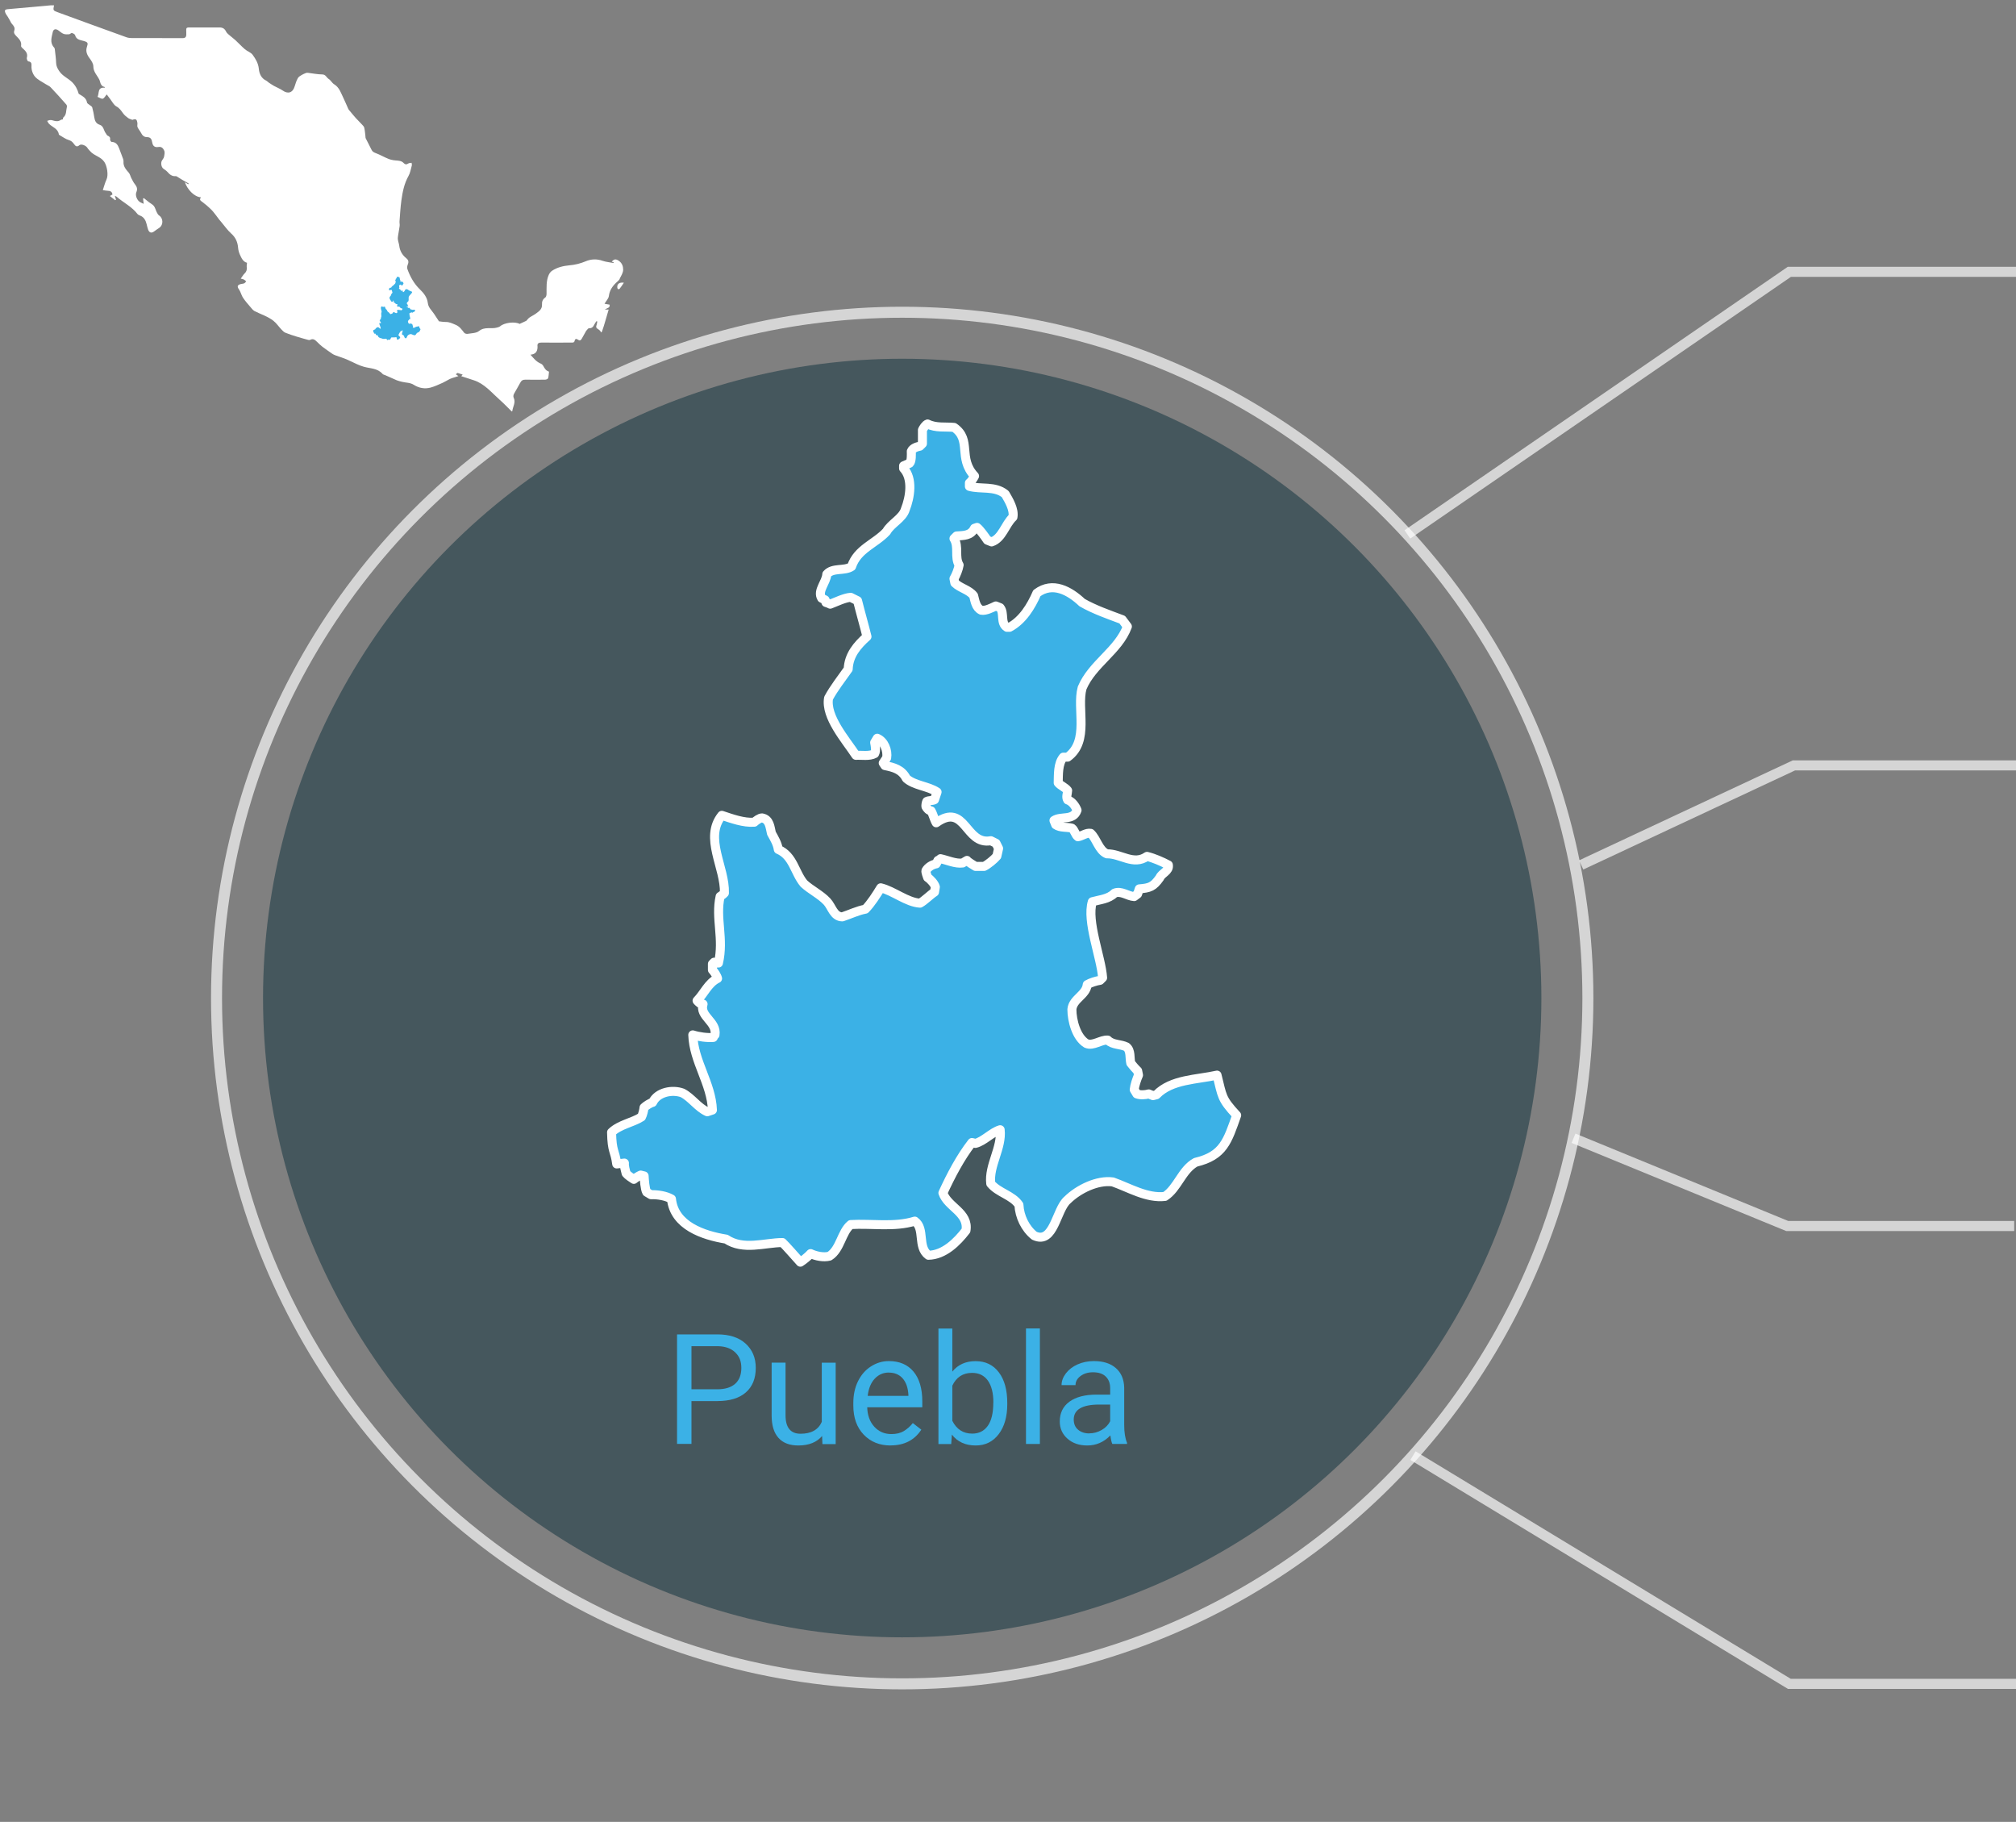 <?xml version="1.0" encoding="UTF-8"?><svg id="estados" xmlns="http://www.w3.org/2000/svg" viewBox="0 0 306.04 276.52"><rect x="0" y="0" width="306.04" height="276.52" fill="#808080" stroke="none"/><defs><style>.cls-1{stroke-width:1.53px;}.cls-1,.cls-2,.cls-3{stroke:#fff;}.cls-1,.cls-3{fill:none;opacity:.67;stroke-miterlimit:10;}.cls-4{fill:#fff;}.cls-4,.cls-5,.cls-6{stroke-width:0px;}.cls-5,.cls-2{fill:#3bb1e6;}.cls-6{fill:#0a2f3a;opacity:.5;}.cls-2{stroke-linecap:round;stroke-linejoin:round;stroke-width:1.37px;}.cls-3{stroke-width:1.67px;}</style></defs><g id="pue-icono"><circle class="cls-6" cx="136.96" cy="151.48" r="97.03"/><circle class="cls-3" cx="136.96" cy="151.48" r="104.09"/><path class="cls-5" d="m104.97,212.65v6.5h-2.19v-16.62h6.13c1.82,0,3.24.46,4.27,1.39,1.03.93,1.55,2.16,1.55,3.69,0,1.61-.5,2.85-1.51,3.73s-2.45,1.31-4.33,1.31h-3.91Zm0-1.79h3.94c1.17,0,2.07-.28,2.69-.83s.94-1.35.94-2.4-.31-1.78-.94-2.38c-.62-.59-1.48-.9-2.57-.93h-4.06v6.53Z"/><path class="cls-5" d="m124.81,217.94c-.82.97-2.03,1.45-3.62,1.45-1.32,0-2.32-.38-3.01-1.15-.69-.76-1.04-1.9-1.04-3.39v-8.03h2.11v7.98c0,1.87.76,2.81,2.28,2.81,1.61,0,2.69-.6,3.22-1.8v-8.98h2.11v12.35h-2.01l-.05-1.22Z"/><path class="cls-5" d="m135.2,219.39c-1.67,0-3.04-.55-4.09-1.65s-1.57-2.57-1.57-4.41v-.39c0-1.22.23-2.32.7-3.28.47-.96,1.12-1.72,1.96-2.26s1.75-.82,2.73-.82c1.6,0,2.85.53,3.74,1.59s1.34,2.57,1.34,4.54v.88h-8.36c.03,1.22.39,2.2,1.07,2.95s1.55,1.12,2.6,1.12c.75,0,1.38-.15,1.89-.46s.97-.71,1.36-1.21l1.29,1c-1.03,1.59-2.59,2.39-4.66,2.39Zm-.26-11.07c-.85,0-1.57.31-2.15.93s-.94,1.49-1.07,2.61h6.18v-.16c-.06-1.07-.35-1.9-.87-2.49-.52-.59-1.22-.88-2.1-.88Z"/><path class="cls-5" d="m152.91,213.12c0,1.89-.43,3.4-1.3,4.55-.87,1.14-2.03,1.72-3.49,1.72-1.56,0-2.77-.55-3.62-1.65l-.1,1.43h-1.94v-17.53h2.11v6.54c.85-1.06,2.03-1.59,3.53-1.59s2.68.57,3.53,1.7c.86,1.13,1.28,2.69,1.28,4.66v.18Zm-2.11-.24c0-1.44-.28-2.55-.83-3.33-.56-.78-1.35-1.18-2.4-1.18-1.39,0-2.39.65-3,1.94v5.34c.65,1.29,1.65,1.94,3.02,1.94,1.01,0,1.8-.39,2.36-1.18.56-.78.84-1.96.84-3.54Z"/><path class="cls-5" d="m157.86,219.16h-2.11v-17.53h2.11v17.53Z"/><path class="cls-5" d="m168.86,219.16c-.12-.24-.22-.68-.3-1.3-.98,1.02-2.15,1.53-3.51,1.53-1.22,0-2.22-.34-3-1.03-.78-.69-1.17-1.56-1.17-2.62,0-1.29.49-2.28,1.47-3,.98-.71,2.35-1.07,4.13-1.07h2.05v-.97c0-.74-.22-1.33-.66-1.76-.44-.44-1.09-.66-1.95-.66-.75,0-1.38.19-1.89.57-.51.38-.76.84-.76,1.38h-2.12c0-.62.22-1.21.66-1.79.44-.57,1.03-1.03,1.78-1.36.75-.33,1.57-.5,2.47-.5,1.42,0,2.54.36,3.34,1.07.81.71,1.22,1.69,1.26,2.94v5.68c0,1.13.14,2.04.43,2.71v.18h-2.21Zm-3.5-1.61c.66,0,1.29-.17,1.88-.51.59-.34,1.02-.79,1.29-1.33v-2.53h-1.65c-2.59,0-3.88.76-3.88,2.27,0,.66.22,1.18.66,1.55.44.37,1.01.56,1.7.56Z"/><path id="MEX2724" class="cls-2" d="m187.73,169.28c-1.38,3.9-2,6.13-6.22,7.13-2.11,1.16-2.72,3.91-4.67,5.18-2.74.32-5.42-1.32-7.91-2.2-2.34-.33-5.23,1.11-6.87,2.72-1.74,1.45-2.05,6.84-5.05,5.44-1.39-1.11-2.24-2.92-2.33-4.67-1.01-1.49-3.14-1.84-4.28-3.24-.32-2.75,1.74-5.43,1.43-8.17-1.23.35-2.51,1.78-3.76,2.07l-.52-.13c-1.75,2.24-3.22,5.05-4.41,7.65.72,2.17,3.95,2.96,3.5,5.7-1.36,1.77-3.33,3.72-5.7,3.76-1.72-1.25-.47-4.04-2.07-5.18-3.11.96-6.57.33-9.72.52-1.41,1.14-1.56,3.74-3.24,4.8-.89.23-2.05-.01-2.85-.39-.32.38-1.13,1.03-1.56,1.3-.36-.4-2.37-2.68-2.72-2.98-2.73.02-5.95,1.23-8.55-.52-3.46-.56-7.88-2.04-8.3-6.09-.87-.5-2.13-.68-3.11-.65l-.65-.39c-.27-.48-.36-1.92-.39-2.46l-.52-.13c-.28.11-.81.45-1.04.65-.29-.18-.96-.63-1.17-.91-.11-.45-.31-1.08-.26-1.56l-1.17.13c-.28-2.14-.72-1.74-.78-4.8,1.24-1.19,3.16-1.45,4.54-2.33.18-.33.36-1.06.39-1.43.28-.27.92-.69,1.3-.78.74-1.58,3.02-2,4.54-1.43,1.36.7,2.35,2.23,3.76,2.85l.78-.26c-.16-4.06-2.85-7.35-2.98-11.41.86.29,2.22.47,3.11.39.04-.1.16-.33.26-.39.33-2.02-2.41-2.79-1.81-4.67-.35.09-.7-.29-.91-.52,1.04-1.04,1.69-2.69,3.11-3.37-.09-.38-.51-1.02-.78-1.3v-.91l.26-.26c.14.06.49.17.65.13.87-3.68-.48-6.79.26-10.11.17-.1.52-.36.65-.52.12-3.89-3.14-8.37-.39-11.79,1.5.5,3.32,1.17,4.93,1.04.24-.23.81-.65,1.17-.65,1.17.21,1.2,1.4,1.43,2.33.42.76.92,1.58,1.04,2.46,2.28.97,2.48,3.5,3.89,5.18,1.01.94,2.52,1.67,3.5,2.72.75.79,1,2.31,2.33,2.33,1.09-.36,2.35-.96,3.5-1.17.84-.85,1.72-2.23,2.33-3.24,1.94.47,3.96,2.2,5.96,2.33.68-.36,1.56-1.28,2.2-1.68l.13-.78c-.13-.49-.74-1.16-1.17-1.43-.06-.18-.32-.85-.26-1.04.29-.53.97-.94,1.56-1.04.06-.12.2-.4.26-.52.1-.04.33-.16.39-.26,1.01.21,2.31.81,3.37.65l.65-.39c.13.22,1.07.76,1.3.91h1.3c.57-.28,1.54-1.07,1.94-1.56l.26-1.17-.39-.78-.78-.39c-3.93.74-3.81-5.91-8.3-2.72-.3-.5-.48-1.32-.78-1.81-.34-.03-.63-.36-.78-.65-.03-.2.04-.6.13-.78.33-.17.84-.09,1.17-.26l.39-1.17c-1.33-.9-3.48-.98-4.67-2.07-.69-1.35-1.91-1.68-3.24-1.94l-.26-.39.52-.78c.18-1.1-.35-2.52-1.43-2.98l-.39.65c.09.48.24,1.23,0,1.68-.79.44-1.98.21-2.85.26-1.54-2.34-4.65-5.84-4.15-8.68.82-1.53,1.99-2.99,2.98-4.41.09-2.12,1.36-3.6,2.85-4.93-.42-1.7-.99-3.67-1.43-5.44l-1.04-.52c-.93.06-2.26.72-3.11,1.04-.14-.09-.49-.21-.65-.26l-.13-.39-.52-.26c-.69-1.13.72-2.4.78-3.63.91-1.06,2.67-.44,3.76-1.17.9-2.69,3.58-3.44,5.31-5.31.69-1.24,2.45-2,2.85-3.37.73-1.84,1.19-4.67-.26-6.22v-.39l.91-.39c.32-.31.27-1.41.26-1.81.19-.48.83-.69,1.3-.78l.39-.39v-2.07c.13-.27.47-.81.78-.91,1.28.64,2.67.39,4.02.52,2.75,1.9.53,4.64,3.11,7.39-.14.29-.52.85-.78,1.04v.52c1.73.48,3.86-.11,5.44,1.17.57.98,1.38,2.32,1.17,3.5-1.18,1.09-1.62,3.22-3.24,3.76l-.65-.26c-.32-.48-1.1-1.59-1.56-1.94l-.39.13c-.56,1.16-1.68,1.09-2.72,1.17l-.39.39c.79,1.25.05,2.82.78,4.02-.1.61-.46,1.54-.78,2.07l.13.65c.8.79,2.16,1.03,2.85,1.94.21.78.33,1.81,1.17,2.2.66.13,1.63-.39,2.2-.65l.65.26c.69.84,0,2.33,1.04,2.98h.39c1.99-1.06,3.28-3.18,4.15-5.18,2.41-1.8,4.97-.36,6.87,1.43,1.88,1.08,4.07,1.83,6.09,2.59l.78,1.04c-1.36,3.67-5.34,5.67-6.87,9.33-.87,3.17,1.17,8.05-2.2,10.5h-.65c-.84.99-.74,2.66-.78,3.89.35.44,1.09.7,1.43,1.17-.01.45-.27.98,0,1.43.67.22,1.18.92,1.43,1.56-.56,1.65-2.42.84-3.5,1.56l.26.65c.69.49,1.69.31,2.46.52.37.25.54,1.04.91,1.3.64-.1,1.27-.64,1.94-.52.93.86,1.22,2.59,2.46,3.11,2.12-.04,4.03,1.82,6.09.39,1.07.26,2.27.79,3.24,1.3.17.94-1,1.21-1.3,1.94-.98,1.39-1.54,1.56-3.11,1.69-.06.19-.2.59-.26.78l-.52.39c-.98-.06-1.97-.94-2.98-.52-.9.91-2.23.98-3.37,1.3-.91,2.96,1.34,8.43,1.56,11.54l-.39.39c-.6.09-1.42.35-1.94.65-.17,1.61-2.18,2.13-2.33,3.76,0,1.7.67,4.26,2.2,5.18,1.01.44,2.24-.61,3.24-.52.74.76,1.98.59,2.85,1.04.69.57.46,1.67.65,2.46.23.31.75.91,1.04,1.17l.13.65c-.27.62-.58,1.52-.65,2.2l.39.65c.52.2,1.29.15,1.81,0l.65.26.52-.13c2.28-2.36,6.14-2.29,9.2-2.98.81,3.19.61,3.55,2.98,6.09h0Z"/><path class="cls-4" d="m94.07,42.29c.23-.43.53-.9.53-1.36,0-.45-.13-.96-.61-1.31-.43-.31-.75-.37-1.12.1.1.03.19.06.29.09,0,.04-.02.08-.02.11-.55-.11-1.12-.15-1.65-.33-.89-.32-1.78-.27-2.58.07-.81.34-1.62.54-2.47.61-.95.09-1.84.3-2.64.83-.21.14-.4.39-.5.63-.4.91-.32,1.89-.33,2.86,0,.2-.06.48-.2.57-.39.26-.52.65-.49,1.05.04.7-.43,1.02-.89,1.36-.32.24-.7.41-1.03.64-.18.13-.31.32-.46.48h0s0,0,0,0c-.34.16-.68.31-1.01.47,0,0,0,0-.01,0,0,0,0,0,0,0-.73-.39-2.31-.19-2.94.35-.13.11-.32.16-.5.21-.88.25-1.86-.18-2.72.52-.42.34-1.14.33-1.73.43-.16.03-.43-.04-.52-.16-.38-.47-.67-.95-1.32-1.22-.49-.2-.93-.43-1.48-.42-.38,0-.76-.07-1.03-.1-.28-.42-.52-.79-.76-1.15-.35-.52-.85-.94-.93-1.61-.1-.86-.61-1.52-1.19-2.07-.91-.88-1.49-1.93-1.91-3.09-.07-.18-.04-.44.03-.63.17-.4.19-.71-.2-1.02-.6-.48-.98-1.11-1.07-1.9-.04-.32-.17-.63-.21-.96-.03-.23.02-.47.05-.7.07-.45.16-.9.22-1.35.03-.23-.04-.47-.02-.7.08-1.06.14-2.12.28-3.16.18-1.28.42-2.54,1.07-3.7.27-.47.36-1.05.51-1.59.04-.13-.02-.29-.03-.43-.17.03-.38.02-.51.11-.26.19-.49.14-.67-.05-.34-.38-.78-.38-1.24-.42-.38-.03-.77-.1-1.12-.25-.65-.26-1.25-.62-1.9-.86-.29-.11-.51-.22-.64-.51-.28-.59-.6-1.15-.88-1.73-.05-.1-.03-.24-.05-.36-.05-.42-.08-.85-.18-1.27-.04-.17-.21-.33-.34-.47-.3-.32-.61-.62-.9-.94-.31-.34-.6-.7-.89-1.05-.1-.12-.22-.23-.28-.36-.25-.53-.46-1.09-.72-1.61-.39-.78-.62-1.66-1.45-2.16-.31-.19-.5-.6-.81-.79-.34-.21-.45-.69-.98-.69-.73-.01-1.46-.16-2.2-.25-.1-.01-.21,0-.3.04-.22.09-.44.18-.64.3-.21.13-.46.27-.57.48-.21.38-.35.8-.47,1.21-.28.99-1.01,1.24-1.83.66-.4-.28-.87-.45-1.3-.69-.27-.15-.52-.32-.78-.49-.15-.1-.28-.25-.44-.33-.75-.36-1.03-1.07-1.1-1.78-.08-.84-.48-1.5-.93-2.12-.27-.38-.82-.54-1.19-.86-.49-.42-.93-.91-1.41-1.35-.25-.23-.53-.43-.78-.65-.23-.21-.53-.4-.66-.67-.22-.47-.54-.64-1.03-.63-1.34,0-2.68,0-4.02,0-1.15,0-1-.11-.99,1,0,.47-.14.62-.61.62-2.54-.02-5.08,0-7.63-.01-.28,0-.57-.03-.83-.12-3.48-1.25-6.95-2.52-10.42-3.79-.74-.27-.74-.28-.59-1.06-.18,0-.34-.01-.5,0-2.16.19-4.31.38-6.47.58-.52.05-.59.19-.36.68.08.17.21.31.3.46.1.17.2.34.3.51.11.19.19.42.34.58.28.31.51.6.35,1.06-.1.31.06.54.29.77.4.42.87.82.75,1.52-.02.09.1.24.19.32.45.4.89.78.68,1.5-.04.15.13.53.22.53.46.03.51.33.49.65-.04.63.18,1.23.52,1.65.42.5,1.09.79,1.65,1.16.24.16.54.26.73.46.82.86,1.61,1.74,2.39,2.63.08.09.11.27.08.39-.14.53-.03,1.15-.53,1.56-.07.05-.06.2-.08.3-.1.02-.22.02-.3.07-.35.26-.72.24-1.11.12-.16-.05-.33-.1-.5-.09-.16,0-.31.09-.47.13.1.16.18.35.31.47.51.5,1.33.7,1.46,1.56,0,.06.1.12.16.16.45.25.88.58,1.36.72.37.11.57.3.78.59.19.27.41.55.82.19.28-.25,1,.05,1.2.38.11.19.28.35.43.52.59.7,1.61.82,2.16,1.64.41.62.65,1.97.33,2.66-.23.49-.36,1.02-.56,1.61.27.04.49.1.71.1.4.01.7.12.75.57-.12.07-.23.14-.39.23.3.24.56.44.81.64.04-.03.08-.06.12-.09-.05-.17-.11-.35-.18-.58.12.06.21.08.27.13,1.03.91,2.32,1.51,3.18,2.64.08.1.23.17.36.22.63.23.88.75,1.03,1.35.07.27.12.55.22.81.2.49.53.55.94.23.25-.19.51-.36.76-.53.63-.43.6-1.45-.03-1.86-.16-.1-.27-.31-.36-.49-.16-.31-.23-.67-.43-.94-.18-.24-.48-.38-.73-.57-.27-.21-.53-.43-.8-.64-.04.02-.08.05-.12.07.03.26.06.53.09.79,0,0,0,0,0,.01,0,0,0,0,0,0-.15-.07-.3-.15-.45-.21-.51-.22-.88-1.05-.66-1.56.2-.46.1-.82-.21-1.2-.23-.28-.39-.62-.56-.95-.14-.27-.19-.6-.39-.82-.44-.5-.85-.97-.79-1.69.01-.13-.02-.28-.07-.41-.19-.52-.39-1.04-.59-1.57-.2-.53-.47-.98-1.14-.99-.09,0-.25-.24-.24-.35.06-.34-.09-.48-.37-.6-.12-.05-.18-.23-.27-.35-.35-.42-.31-1.11-.95-1.31-.53-.17-.72-.58-.8-1.09-.08-.52-.18-1.04-.32-1.55-.04-.14-.24-.22-.37-.34-.15-.13-.4-.24-.42-.39-.12-.74-.73-.98-1.26-1.32-.19-.67-.47-1.24-1-1.77-.62-.6-1.46-.93-1.95-1.67-.27-.4-.47-.77-.48-1.27-.02-.69-.13-1.38-.2-2.07,0-.09-.05-.19-.11-.25-.68-.73-.37-1.56-.2-2.34.11-.49.47-.54.88-.24.25.18.49.41.77.51.25.09.55.08.83.06.15-.01.31-.22.43-.19.18.04.44.18.48.32.18.68.72.73,1.28.88.68.18.71.33.52.89-.23.68.01,1.23.42,1.77.26.35.55.79.55,1.19,0,.85.58,1.37.91,2.03.1.2.12.43.21.63.06.13.16.26.27.35.08.07.2.08.3.12.03.04.05.09.08.13-1.18-.13-.84.8-1.13,1.38.29.11.57.33.79.28.22-.06.37-.38.6-.65.18.24.36.49.56.74.29.38.52.87.91,1.08.48.26.72.64,1.01,1.04.2.28.48.51.77.72.19.14.43.19.65.28.18-.07.42-.14.55-.05.13.08.18.33.21.51.03.21-.06.46.02.64.13.32.39.58.54.89.18.37.47.63.86.63.63-.01.75.35.84.85.09.51.39.74.91.65.51-.1.76.23.9.55.12.26.03.64-.03.95-.04.2-.21.38-.32.57-.2.35-.09.98.21,1.21.2.16.43.28.6.47.35.4.72.74,1.31.67.07,0,.14.05.21.09.25.15.5.32.75.47.33.19.66.37.99.56-.02.04-.05.08-.07.12-.16-.1-.31-.19-.51-.31.35,1.03,1.37,2.23,2.46,2.29-.36.38-.03.53.2.71.21.17.42.32.62.49.33.3.68.59.97.93.34.39.64.83.96,1.25.09.12.2.24.3.35.5.59.94,1.24,1.51,1.75.69.61.99,1.32,1.06,2.2.03.33.12.67.25.97.25.55.49,1.13,1.1,1.28-.02.28-.07.48-.04.68.05.39-.05.68-.34.96-.21.2-.35.47-.57.77.24.06.37.07.47.13.13.07.24.18.36.28-.1.1-.18.24-.3.3-.17.07-.36.07-.55.12-.48.12-.56.37-.27.77.09.12.15.27.22.4.15.32.25.67.45.95.31.46.68.88,1.04,1.3.21.24.41.53.67.67.95.49,2,.8,2.86,1.47.46.36.8.88,1.21,1.31.18.19.38.41.62.51.56.23,1.14.41,1.72.59.58.18,1.17.34,1.75.5.08.02.2.03.27,0,.48-.28.78.02,1.09.32.25.24.5.5.78.71.48.36.97.7,1.46,1.04.14.1.29.18.45.24.57.21,1.15.39,1.72.62.56.23,1.09.52,1.64.76.33.15.67.28,1.02.38.98.28,2.08.21,2.84,1.08.1.12.3.15.46.22.56.25,1.12.51,1.69.75.25.1.52.16.78.23.6.16,1.25.1,1.83.47.77.49,1.66.65,2.55.41.62-.17,1.22-.46,1.82-.72.37-.17.72-.4,1.08-.58.23-.11.49-.18.74-.26.16-.05.32-.1.57-.18-.19-.13-.28-.2-.4-.28.13-.1.24-.18.27-.2.32.1.56.18.78.25-.05.05-.14.15-.22.24.65.21,1.27.42,1.9.62,1.64.53,2.69,1.86,3.91,2.94.65.57,1.24,1.2,1.86,1.8.03-.02.08-.03.08-.05.08-.69.57-1.32.2-2.07-.07-.14-.03-.4.06-.56.3-.57.65-1.1.94-1.67.18-.35.41-.49.81-.48,1,.02,2,.02,2.99,0,.16,0,.41-.11.44-.23.09-.31.09-.65.13-.97,0-.01-.05-.04-.07-.05-.42-.14-.6-.48-.8-.84-.08-.15-.25-.3-.41-.36-.66-.28-1.07-.81-1.53-1.34q1.06-.08,1.07-1.14s0-.06,0-.09c-.07-.48.15-.61.61-.61,1.5.02,2.99.01,4.49,0,.22,0,.47.06.54-.29.06-.31.29-.31.49-.15.25.19.44.12.57-.12.23-.39.45-.79.67-1.19-.12.15-.25.29-.36.44.11-.15.24-.29.36-.44,0,0,0,0,0,0,0,0,.01-.01.01-.02h0s0,0,0,0c.14-.14.3-.41.43-.4.47.02.66-.25.83-.6.08-.17.2-.32.31-.48.04.02.08.03.12.05-.03.17-.04.35-.1.51-.11.27-.1.47.18.62.12.07.23.17.33.26.02.02.04.04.06.06h0c.13.4.24.1.28-.03.16-.43.29-.88.42-1.32.19-.62.36-1.24.56-1.91h-.59c.35-.24.82-.23.74-.74-.28-.05-.57-.1-.78-.14.25-.43.61-.78.66-1.17.1-.83.51-1.45,1.08-2,.2-.2.45-.37.58-.61Z"/><path class="cls-4" d="m93.71,43.65c0,.08.05.2.12.23.06.03.2,0,.24-.06.21-.27.4-.56.64-.91-.7-.1-1.06.21-1,.74Z"/><path id="MEX2724-2" class="cls-5" d="m63.84,49.95c-.1.29-.15.46-.47.54-.16.09-.21.3-.35.39-.21.02-.41-.1-.6-.17-.18-.02-.4.08-.52.21-.13.11-.15.52-.38.41-.11-.08-.17-.22-.18-.35-.08-.11-.24-.14-.32-.24-.02-.21.13-.41.11-.62-.09.03-.19.13-.28.16h-.04c-.13.16-.24.37-.33.57.05.16.3.22.26.43-.1.13-.25.28-.43.28-.13-.09-.04-.31-.16-.39-.23.07-.5.02-.73.04-.11.09-.12.28-.24.36-.07.02-.15,0-.22-.03-.02.03-.09.08-.12.1-.03-.03-.18-.2-.21-.23-.21,0-.45.09-.65-.04-.26-.04-.6-.15-.63-.46-.07-.04-.16-.05-.24-.05l-.05-.03s-.03-.15-.03-.19h-.04s-.06.02-.08.04c-.02-.01-.07-.05-.09-.07,0-.03-.02-.08-.02-.12h-.09c-.02-.15-.05-.12-.06-.35.09-.09.24-.11.34-.18.01-.02.03-.08.03-.11.02-.02.07-.05.1-.06.06-.12.23-.15.34-.11.1.05.18.17.28.22l.06-.02c-.01-.31-.22-.56-.23-.86.06.02.17.04.24.03,0,0,.01-.02.02-.03.02-.15-.18-.21-.14-.35-.03,0-.05-.02-.07-.04.08-.08.13-.2.24-.25,0-.03-.04-.08-.06-.1v-.07l.02-.02s.04.01.05,0c.07-.28-.04-.51.02-.76.01,0,.04-.03.05-.04,0-.29-.24-.63-.03-.89.11.04.25.09.37.08.02-.02.06-.05.09-.05.09.02.09.11.11.18.03.06.07.12.08.19.17.07.19.26.29.39.08.07.19.13.26.21.06.06.08.17.18.18.08-.03.18-.07.26-.09.06-.06.13-.17.18-.24.15.04.3.17.45.18.05-.03.12-.1.17-.13v-.06s-.05-.09-.08-.11c0-.01-.02-.06-.02-.08.02-.04.07-.07.12-.08l.02-.04s.02-.01.03-.02c.08.02.17.06.25.05l.05-.03s.08.06.1.07h.1s.12-.08.15-.12l.02-.09-.03-.06-.06-.03c-.3.06-.29-.45-.63-.21-.02-.04-.04-.1-.06-.14-.03,0-.05-.03-.06-.05,0-.02,0-.05,0-.06.02-.01.06,0,.09-.02l.03-.09c-.1-.07-.26-.07-.35-.16-.05-.1-.14-.13-.24-.15l-.02-.03.04-.06c.01-.08-.03-.19-.11-.23l-.03.05s.02.09,0,.13c-.06.03-.15.02-.22.02-.12-.18-.35-.44-.31-.66.06-.12.15-.23.23-.33,0-.16.1-.27.22-.37-.03-.13-.07-.28-.11-.41l-.08-.04c-.07,0-.17.05-.24.08-.01,0-.04-.02-.05-.02v-.03s-.05-.02-.05-.02c-.05-.09.05-.18.06-.27.07-.08.2-.03.28-.09.07-.2.27-.26.4-.4.05-.09.19-.15.22-.25.06-.14.09-.35-.02-.47v-.03l.07-.03s.02-.11.02-.14c.01-.04.06-.05.1-.06l.03-.03v-.16s.04-.06.06-.07c.1.05.2.03.3.04.21.14.04.35.24.56-.01.02-.04.06-.06.08v.04c.13.04.29,0,.41.09.04.07.1.18.09.26-.09.08-.12.24-.24.28l-.05-.02s-.08-.12-.12-.15h-.03c-.04.1-.13.09-.21.1l-.03.03c.06.09,0,.21.06.3,0,.05-.03.12-.06.16v.05c.07.06.17.08.23.15.02.06.02.14.09.17.05.01.12-.03.17-.05l.05.02c.05.06,0,.18.08.23h.03c.15-.08.25-.24.31-.39.18-.14.38-.03.52.11.14.08.31.14.46.2l.06.08c-.1.28-.4.43-.52.71-.07.24.09.61-.17.79h-.05c-.06.07-.06.2-.06.29.03.03.08.05.11.09,0,.03-.02.07,0,.11.05.02.09.07.11.12-.04.12-.18.06-.26.12l.02.05c.05.04.13.02.19.04.03.02.04.08.07.1.05,0,.1-.05.15-.04.07.06.09.2.19.24.16,0,.3.14.46.03.08.02.17.06.24.1.01.07-.08.09-.1.15-.07.11-.12.12-.24.13l-.02.06-.04.03c-.07,0-.15-.07-.23-.04-.07.07-.17.07-.25.1-.07.22.1.64.12.87l-.03.03s-.11.03-.15.05c-.01.12-.16.16-.18.28,0,.13.05.32.17.39.08.03.17-.05.25-.04.06.06.15.04.22.08.05.04.03.13.05.19.02.02.06.07.08.09v.05s-.03.12-.04.17l.03.05s.1.01.14,0l.05.02h.04c.17-.19.46-.18.7-.24.06.24.05.27.23.46h0Z"/><polyline class="cls-1" points="213.65 81.11 271.63 41.26 306.09 41.26"/><polyline class="cls-1" points="214.5 220.93 271.63 255.57 306.09 255.57"/><polyline class="cls-1" points="240.03 131.28 272.32 116.17 306.78 116.17"/><polyline class="cls-1" points="238.87 172.76 271.31 186.08 305.77 186.08"/></g></svg>